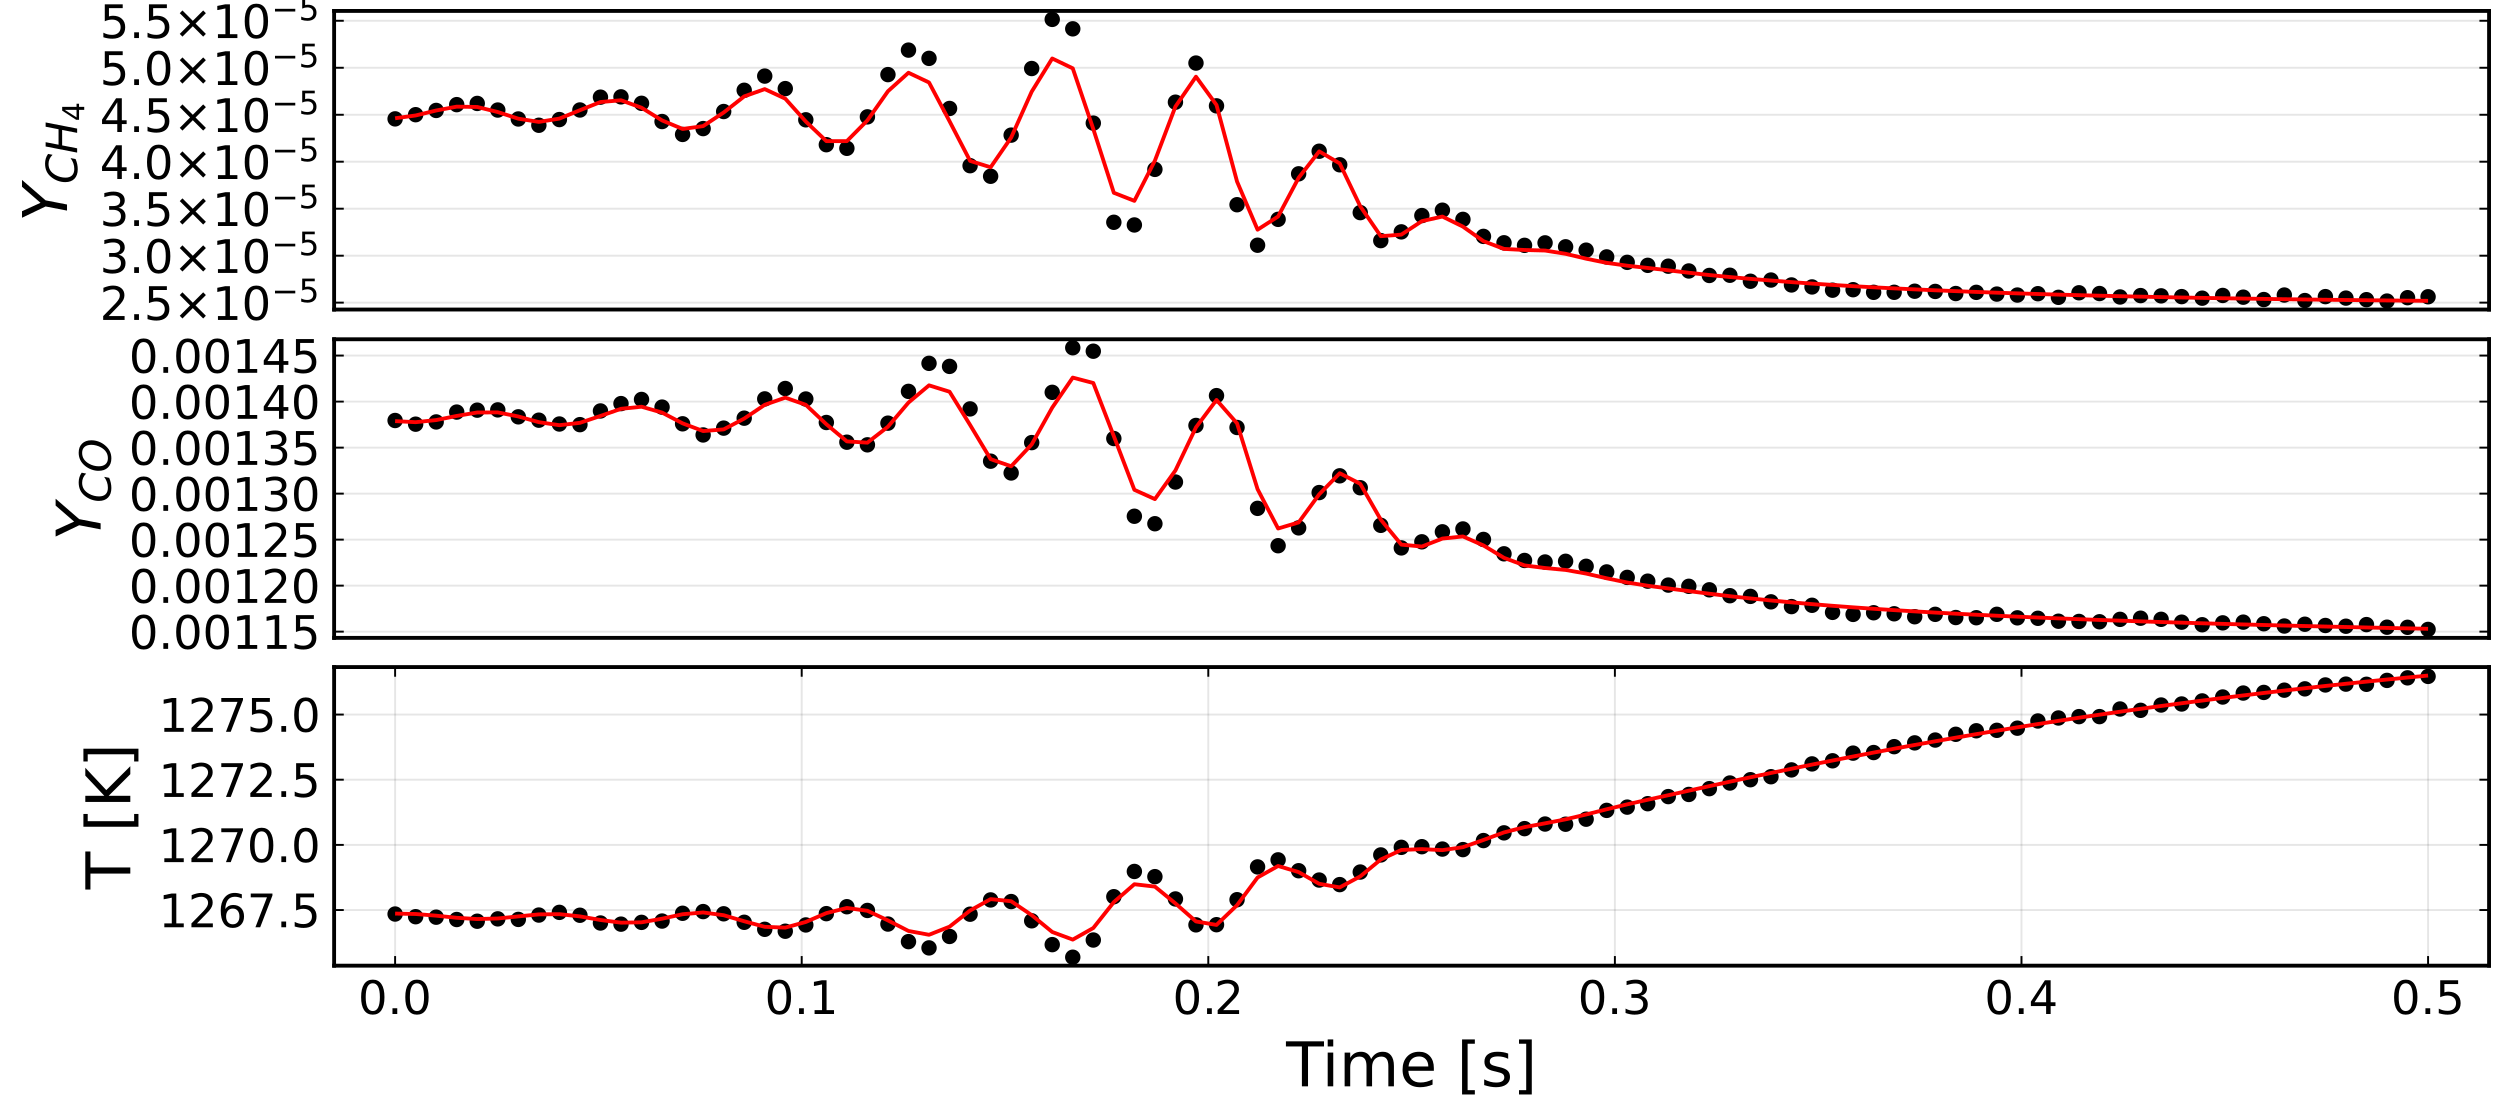 <?xml version="1.0" encoding="utf-8" standalone="no"?>
<!DOCTYPE svg PUBLIC "-//W3C//DTD SVG 1.1//EN"
  "http://www.w3.org/Graphics/SVG/1.1/DTD/svg11.dtd">
<!-- Created with matplotlib (https://matplotlib.org/) -->
<svg height="288pt" version="1.1" viewBox="0 0 648 288" width="648pt" xmlns="http://www.w3.org/2000/svg" xmlns:xlink="http://www.w3.org/1999/xlink">
 <defs>
  <style type="text/css">*{stroke-linecap:butt;stroke-linejoin:round;}</style>
 </defs>
 <g id="figure_1">
  <g id="patch_1">
   <path d="M 0 288 
L 648 288 
L 648 0 
L 0 0 
z
" style="fill:#ffffff;"/>
  </g>
  <g id="axes_1">
   <g id="patch_2">
    <path d="M 86.604 80.23 
L 645.165 80.23 
L 645.165 2.835 
L 86.604 2.835 
z
" style="fill:#ffffff;"/>
   </g>
   <g id="matplotlib.axis_1">
    <g id="xtick_1"/>
    <g id="xtick_2"/>
    <g id="xtick_3"/>
    <g id="xtick_4"/>
    <g id="xtick_5"/>
    <g id="xtick_6"/>
   </g>
   <g id="matplotlib.axis_2">
    <g id="ytick_1">
     <g id="line2d_1">
      <path clip-path="url(#p1a7ff53693)" d="M 86.604 78.447 
L 645.165 78.447 
" style="fill:none;stroke:#000000;stroke-linecap:square;stroke-opacity:0.1;stroke-width:0.5;"/>
     </g>
     <g id="line2d_2">
      <defs>
       <path d="M 0 0 
L 2.5 0 
" id="m4be232a42a" style="stroke:#000000;stroke-width:0.5;"/>
      </defs>
      <g>
       <use style="stroke:#000000;stroke-width:0.5;" x="86.604" xlink:href="#m4be232a42a" y="78.447"/>
      </g>
     </g>
     <g id="line2d_3">
      <defs>
       <path d="M 0 0 
L -2.5 0 
" id="m6c2c355edd" style="stroke:#000000;stroke-width:0.5;"/>
      </defs>
      <g>
       <use style="stroke:#000000;stroke-width:0.5;" x="645.165" xlink:href="#m6c2c355edd" y="78.447"/>
      </g>
     </g>
     <g id="text_1">
      <!-- $\mathregular{2.5×10^{-5}}$ -->
      <g transform="translate(25.864 83.007)scale(0.12 -0.12)">
       <defs>
        <path d="M 19.188 8.297 
L 53.609 8.297 
L 53.609 0 
L 7.328 0 
L 7.328 8.297 
Q 12.938 14.109 22.625 23.891 
Q 32.328 33.688 34.812 36.531 
Q 39.547 41.844 41.422 45.531 
Q 43.312 49.219 43.312 52.781 
Q 43.312 58.594 39.234 62.25 
Q 35.156 65.922 28.609 65.922 
Q 23.969 65.922 18.812 64.312 
Q 13.672 62.703 7.812 59.422 
L 7.812 69.391 
Q 13.766 71.781 18.938 73 
Q 24.125 74.219 28.422 74.219 
Q 39.75 74.219 46.484 68.547 
Q 53.219 62.891 53.219 53.422 
Q 53.219 48.922 51.531 44.891 
Q 49.859 40.875 45.406 35.406 
Q 44.188 33.984 37.641 27.219 
Q 31.109 20.453 19.188 8.297 
z
" id="DejaVuSans-50"/>
        <path d="M 10.688 12.406 
L 21 12.406 
L 21 0 
L 10.688 0 
z
" id="DejaVuSans-46"/>
        <path d="M 10.797 72.906 
L 49.516 72.906 
L 49.516 64.594 
L 19.828 64.594 
L 19.828 46.734 
Q 21.969 47.469 24.109 47.828 
Q 26.266 48.188 28.422 48.188 
Q 40.625 48.188 47.75 41.5 
Q 54.891 34.812 54.891 23.391 
Q 54.891 11.625 47.562 5.094 
Q 40.234 -1.422 26.906 -1.422 
Q 22.312 -1.422 17.547 -0.641 
Q 12.797 0.141 7.719 1.703 
L 7.719 11.625 
Q 12.109 9.234 16.797 8.062 
Q 21.484 6.891 26.703 6.891 
Q 35.156 6.891 40.078 11.328 
Q 45.016 15.766 45.016 23.391 
Q 45.016 31 40.078 35.438 
Q 35.156 39.891 26.703 39.891 
Q 22.75 39.891 18.812 39.016 
Q 14.891 38.141 10.797 36.281 
z
" id="DejaVuSans-53"/>
        <path d="M 70.125 53.719 
L 47.797 31.297 
L 70.125 8.984 
L 64.312 3.078 
L 41.891 25.484 
L 19.484 3.078 
L 13.719 8.984 
L 35.984 31.297 
L 13.719 53.719 
L 19.484 59.625 
L 41.891 37.203 
L 64.312 59.625 
z
" id="DejaVuSans-215"/>
        <path d="M 12.406 8.297 
L 28.516 8.297 
L 28.516 63.922 
L 10.984 60.406 
L 10.984 69.391 
L 28.422 72.906 
L 38.281 72.906 
L 38.281 8.297 
L 54.391 8.297 
L 54.391 0 
L 12.406 0 
z
" id="DejaVuSans-49"/>
        <path d="M 31.781 66.406 
Q 24.172 66.406 20.328 58.906 
Q 16.5 51.422 16.5 36.375 
Q 16.5 21.391 20.328 13.891 
Q 24.172 6.391 31.781 6.391 
Q 39.453 6.391 43.281 13.891 
Q 47.125 21.391 47.125 36.375 
Q 47.125 51.422 43.281 58.906 
Q 39.453 66.406 31.781 66.406 
z
M 31.781 74.219 
Q 44.047 74.219 50.516 64.516 
Q 56.984 54.828 56.984 36.375 
Q 56.984 17.969 50.516 8.266 
Q 44.047 -1.422 31.781 -1.422 
Q 19.531 -1.422 13.062 8.266 
Q 6.594 17.969 6.594 36.375 
Q 6.594 54.828 13.062 64.516 
Q 19.531 74.219 31.781 74.219 
z
" id="DejaVuSans-48"/>
        <path d="M 10.594 35.5 
L 73.188 35.5 
L 73.188 27.203 
L 10.594 27.203 
z
" id="DejaVuSans-8722"/>
       </defs>
       <use transform="translate(0 0.684)" xlink:href="#DejaVuSans-50"/>
       <use transform="translate(63.623 0.684)" xlink:href="#DejaVuSans-46"/>
       <use transform="translate(95.41 0.684)" xlink:href="#DejaVuSans-53"/>
       <use transform="translate(159.033 0.684)" xlink:href="#DejaVuSans-215"/>
       <use transform="translate(242.822 0.684)" xlink:href="#DejaVuSans-49"/>
       <use transform="translate(306.445 0.684)" xlink:href="#DejaVuSans-48"/>
       <use transform="translate(371.025 38.966)scale(0.7)" xlink:href="#DejaVuSans-8722"/>
       <use transform="translate(429.678 38.966)scale(0.7)" xlink:href="#DejaVuSans-53"/>
      </g>
     </g>
    </g>
    <g id="ytick_2">
     <g id="line2d_4">
      <path clip-path="url(#p1a7ff53693)" d="M 86.604 66.271 
L 645.165 66.271 
" style="fill:none;stroke:#000000;stroke-linecap:square;stroke-opacity:0.1;stroke-width:0.5;"/>
     </g>
     <g id="line2d_5">
      <g>
       <use style="stroke:#000000;stroke-width:0.5;" x="86.604" xlink:href="#m4be232a42a" y="66.271"/>
      </g>
     </g>
     <g id="line2d_6">
      <g>
       <use style="stroke:#000000;stroke-width:0.5;" x="645.165" xlink:href="#m6c2c355edd" y="66.271"/>
      </g>
     </g>
     <g id="text_2">
      <!-- $\mathregular{3.0×10^{-5}}$ -->
      <g transform="translate(25.864 70.83)scale(0.12 -0.12)">
       <defs>
        <path d="M 40.578 39.312 
Q 47.656 37.797 51.625 33 
Q 55.609 28.219 55.609 21.188 
Q 55.609 10.406 48.188 4.484 
Q 40.766 -1.422 27.094 -1.422 
Q 22.516 -1.422 17.656 -0.516 
Q 12.797 0.391 7.625 2.203 
L 7.625 11.719 
Q 11.719 9.328 16.594 8.109 
Q 21.484 6.891 26.812 6.891 
Q 36.078 6.891 40.938 10.547 
Q 45.797 14.203 45.797 21.188 
Q 45.797 27.641 41.281 31.266 
Q 36.766 34.906 28.719 34.906 
L 20.219 34.906 
L 20.219 43.016 
L 29.109 43.016 
Q 36.375 43.016 40.234 45.922 
Q 44.094 48.828 44.094 54.297 
Q 44.094 59.906 40.109 62.906 
Q 36.141 65.922 28.719 65.922 
Q 24.656 65.922 20.016 65.031 
Q 15.375 64.156 9.812 62.312 
L 9.812 71.094 
Q 15.438 72.656 20.344 73.438 
Q 25.25 74.219 29.594 74.219 
Q 40.828 74.219 47.359 69.109 
Q 53.906 64.016 53.906 55.328 
Q 53.906 49.266 50.438 45.094 
Q 46.969 40.922 40.578 39.312 
z
" id="DejaVuSans-51"/>
       </defs>
       <use transform="translate(0 0.684)" xlink:href="#DejaVuSans-51"/>
       <use transform="translate(63.623 0.684)" xlink:href="#DejaVuSans-46"/>
       <use transform="translate(95.41 0.684)" xlink:href="#DejaVuSans-48"/>
       <use transform="translate(159.033 0.684)" xlink:href="#DejaVuSans-215"/>
       <use transform="translate(242.822 0.684)" xlink:href="#DejaVuSans-49"/>
       <use transform="translate(306.445 0.684)" xlink:href="#DejaVuSans-48"/>
       <use transform="translate(371.025 38.966)scale(0.7)" xlink:href="#DejaVuSans-8722"/>
       <use transform="translate(429.678 38.966)scale(0.7)" xlink:href="#DejaVuSans-53"/>
      </g>
     </g>
    </g>
    <g id="ytick_3">
     <g id="line2d_7">
      <path clip-path="url(#p1a7ff53693)" d="M 86.604 54.094 
L 645.165 54.094 
" style="fill:none;stroke:#000000;stroke-linecap:square;stroke-opacity:0.1;stroke-width:0.5;"/>
     </g>
     <g id="line2d_8">
      <g>
       <use style="stroke:#000000;stroke-width:0.5;" x="86.604" xlink:href="#m4be232a42a" y="54.094"/>
      </g>
     </g>
     <g id="line2d_9">
      <g>
       <use style="stroke:#000000;stroke-width:0.5;" x="645.165" xlink:href="#m6c2c355edd" y="54.094"/>
      </g>
     </g>
     <g id="text_3">
      <!-- $\mathregular{3.5×10^{-5}}$ -->
      <g transform="translate(25.864 58.653)scale(0.12 -0.12)">
       <use transform="translate(0 0.684)" xlink:href="#DejaVuSans-51"/>
       <use transform="translate(63.623 0.684)" xlink:href="#DejaVuSans-46"/>
       <use transform="translate(95.41 0.684)" xlink:href="#DejaVuSans-53"/>
       <use transform="translate(159.033 0.684)" xlink:href="#DejaVuSans-215"/>
       <use transform="translate(242.822 0.684)" xlink:href="#DejaVuSans-49"/>
       <use transform="translate(306.445 0.684)" xlink:href="#DejaVuSans-48"/>
       <use transform="translate(371.025 38.966)scale(0.7)" xlink:href="#DejaVuSans-8722"/>
       <use transform="translate(429.678 38.966)scale(0.7)" xlink:href="#DejaVuSans-53"/>
      </g>
     </g>
    </g>
    <g id="ytick_4">
     <g id="line2d_10">
      <path clip-path="url(#p1a7ff53693)" d="M 86.604 41.917 
L 645.165 41.917 
" style="fill:none;stroke:#000000;stroke-linecap:square;stroke-opacity:0.1;stroke-width:0.5;"/>
     </g>
     <g id="line2d_11">
      <g>
       <use style="stroke:#000000;stroke-width:0.5;" x="86.604" xlink:href="#m4be232a42a" y="41.917"/>
      </g>
     </g>
     <g id="line2d_12">
      <g>
       <use style="stroke:#000000;stroke-width:0.5;" x="645.165" xlink:href="#m6c2c355edd" y="41.917"/>
      </g>
     </g>
     <g id="text_4">
      <!-- $\mathregular{4.0×10^{-5}}$ -->
      <g transform="translate(25.864 46.476)scale(0.12 -0.12)">
       <defs>
        <path d="M 37.797 64.312 
L 12.891 25.391 
L 37.797 25.391 
z
M 35.203 72.906 
L 47.609 72.906 
L 47.609 25.391 
L 58.016 25.391 
L 58.016 17.188 
L 47.609 17.188 
L 47.609 0 
L 37.797 0 
L 37.797 17.188 
L 4.891 17.188 
L 4.891 26.703 
z
" id="DejaVuSans-52"/>
       </defs>
       <use transform="translate(0 0.684)" xlink:href="#DejaVuSans-52"/>
       <use transform="translate(63.623 0.684)" xlink:href="#DejaVuSans-46"/>
       <use transform="translate(95.41 0.684)" xlink:href="#DejaVuSans-48"/>
       <use transform="translate(159.033 0.684)" xlink:href="#DejaVuSans-215"/>
       <use transform="translate(242.822 0.684)" xlink:href="#DejaVuSans-49"/>
       <use transform="translate(306.445 0.684)" xlink:href="#DejaVuSans-48"/>
       <use transform="translate(371.025 38.966)scale(0.7)" xlink:href="#DejaVuSans-8722"/>
       <use transform="translate(429.678 38.966)scale(0.7)" xlink:href="#DejaVuSans-53"/>
      </g>
     </g>
    </g>
    <g id="ytick_5">
     <g id="line2d_13">
      <path clip-path="url(#p1a7ff53693)" d="M 86.604 29.74 
L 645.165 29.74 
" style="fill:none;stroke:#000000;stroke-linecap:square;stroke-opacity:0.1;stroke-width:0.5;"/>
     </g>
     <g id="line2d_14">
      <g>
       <use style="stroke:#000000;stroke-width:0.5;" x="86.604" xlink:href="#m4be232a42a" y="29.74"/>
      </g>
     </g>
     <g id="line2d_15">
      <g>
       <use style="stroke:#000000;stroke-width:0.5;" x="645.165" xlink:href="#m6c2c355edd" y="29.74"/>
      </g>
     </g>
     <g id="text_5">
      <!-- $\mathregular{4.5×10^{-5}}$ -->
      <g transform="translate(25.864 34.299)scale(0.12 -0.12)">
       <use transform="translate(0 0.684)" xlink:href="#DejaVuSans-52"/>
       <use transform="translate(63.623 0.684)" xlink:href="#DejaVuSans-46"/>
       <use transform="translate(95.41 0.684)" xlink:href="#DejaVuSans-53"/>
       <use transform="translate(159.033 0.684)" xlink:href="#DejaVuSans-215"/>
       <use transform="translate(242.822 0.684)" xlink:href="#DejaVuSans-49"/>
       <use transform="translate(306.445 0.684)" xlink:href="#DejaVuSans-48"/>
       <use transform="translate(371.025 38.966)scale(0.7)" xlink:href="#DejaVuSans-8722"/>
       <use transform="translate(429.678 38.966)scale(0.7)" xlink:href="#DejaVuSans-53"/>
      </g>
     </g>
    </g>
    <g id="ytick_6">
     <g id="line2d_16">
      <path clip-path="url(#p1a7ff53693)" d="M 86.604 17.563 
L 645.165 17.563 
" style="fill:none;stroke:#000000;stroke-linecap:square;stroke-opacity:0.1;stroke-width:0.5;"/>
     </g>
     <g id="line2d_17">
      <g>
       <use style="stroke:#000000;stroke-width:0.5;" x="86.604" xlink:href="#m4be232a42a" y="17.563"/>
      </g>
     </g>
     <g id="line2d_18">
      <g>
       <use style="stroke:#000000;stroke-width:0.5;" x="645.165" xlink:href="#m6c2c355edd" y="17.563"/>
      </g>
     </g>
     <g id="text_6">
      <!-- $\mathregular{5.0×10^{-5}}$ -->
      <g transform="translate(25.864 22.122)scale(0.12 -0.12)">
       <use transform="translate(0 0.684)" xlink:href="#DejaVuSans-53"/>
       <use transform="translate(63.623 0.684)" xlink:href="#DejaVuSans-46"/>
       <use transform="translate(95.41 0.684)" xlink:href="#DejaVuSans-48"/>
       <use transform="translate(159.033 0.684)" xlink:href="#DejaVuSans-215"/>
       <use transform="translate(242.822 0.684)" xlink:href="#DejaVuSans-49"/>
       <use transform="translate(306.445 0.684)" xlink:href="#DejaVuSans-48"/>
       <use transform="translate(371.025 38.966)scale(0.7)" xlink:href="#DejaVuSans-8722"/>
       <use transform="translate(429.678 38.966)scale(0.7)" xlink:href="#DejaVuSans-53"/>
      </g>
     </g>
    </g>
    <g id="ytick_7">
     <g id="line2d_19">
      <path clip-path="url(#p1a7ff53693)" d="M 86.604 5.387 
L 645.165 5.387 
" style="fill:none;stroke:#000000;stroke-linecap:square;stroke-opacity:0.1;stroke-width:0.5;"/>
     </g>
     <g id="line2d_20">
      <g>
       <use style="stroke:#000000;stroke-width:0.5;" x="86.604" xlink:href="#m4be232a42a" y="5.387"/>
      </g>
     </g>
     <g id="line2d_21">
      <g>
       <use style="stroke:#000000;stroke-width:0.5;" x="645.165" xlink:href="#m6c2c355edd" y="5.387"/>
      </g>
     </g>
     <g id="text_7">
      <!-- $\mathregular{5.5×10^{-5}}$ -->
      <g transform="translate(25.864 9.946)scale(0.12 -0.12)">
       <use transform="translate(0 0.684)" xlink:href="#DejaVuSans-53"/>
       <use transform="translate(63.623 0.684)" xlink:href="#DejaVuSans-46"/>
       <use transform="translate(95.41 0.684)" xlink:href="#DejaVuSans-53"/>
       <use transform="translate(159.033 0.684)" xlink:href="#DejaVuSans-215"/>
       <use transform="translate(242.822 0.684)" xlink:href="#DejaVuSans-49"/>
       <use transform="translate(306.445 0.684)" xlink:href="#DejaVuSans-48"/>
       <use transform="translate(371.025 38.966)scale(0.7)" xlink:href="#DejaVuSans-8722"/>
       <use transform="translate(429.678 38.966)scale(0.7)" xlink:href="#DejaVuSans-53"/>
      </g>
     </g>
    </g>
    <g id="text_8">
     <!-- $Y_{CH_4}$ -->
     <g transform="translate(17.384 57.452)rotate(-90)scale(0.16 -0.16)">
      <defs>
       <path d="M 6.297 72.906 
L 16.891 72.906 
L 30.516 42.922 
L 56.5 72.906 
L 67.578 72.906 
L 34.516 34.719 
L 27.781 0 
L 17.922 0 
L 24.609 34.719 
z
" id="DejaVuSans-Oblique-89"/>
       <path d="M 69.484 67.281 
L 67.484 56.891 
Q 62.797 61.625 57.547 63.922 
Q 52.297 66.219 46.188 66.219 
Q 37.844 66.219 31.516 62.203 
Q 25.203 58.203 20.609 50 
Q 17.672 44.734 16.125 38.844 
Q 14.594 32.953 14.594 27 
Q 14.594 17.047 19.75 11.812 
Q 24.906 6.594 34.719 6.594 
Q 41.5 6.594 47.75 8.766 
Q 54 10.938 59.906 15.281 
L 57.625 3.609 
Q 51.812 1.125 45.875 -0.141 
Q 39.938 -1.422 33.984 -1.422 
Q 19.969 -1.422 12.078 6.188 
Q 4.203 13.812 4.203 27.391 
Q 4.203 36.078 7.203 44.469 
Q 10.203 52.875 15.828 59.812 
Q 21.781 67.188 29.422 70.703 
Q 37.062 74.219 47.219 74.219 
Q 53.469 74.219 59.062 72.484 
Q 64.656 70.75 69.484 67.281 
z
" id="DejaVuSans-Oblique-67"/>
       <path d="M 16.891 72.906 
L 26.812 72.906 
L 21 43.016 
L 56.781 43.016 
L 62.594 72.906 
L 72.516 72.906 
L 58.297 0 
L 48.391 0 
L 55.172 34.719 
L 19.391 34.719 
L 12.594 0 
L 2.688 0 
z
" id="DejaVuSans-Oblique-72"/>
      </defs>
      <use transform="translate(0 0.094)" xlink:href="#DejaVuSans-Oblique-89"/>
      <use transform="translate(61.084 -16.312)scale(0.7)" xlink:href="#DejaVuSans-Oblique-67"/>
      <use transform="translate(109.961 -16.312)scale(0.7)" xlink:href="#DejaVuSans-Oblique-72"/>
      <use transform="translate(162.598 -27.797)scale(0.49)" xlink:href="#DejaVuSans-52"/>
     </g>
    </g>
   </g>
   <g id="PathCollection_1">
    <defs>
     <path d="M 0 2 
C 0.53 2 1.039 1.789 1.414 1.414 
C 1.789 1.039 2 0.53 2 0 
C 2 -0.53 1.789 -1.039 1.414 -1.414 
C 1.039 -1.789 0.53 -2 0 -2 
C -0.53 -2 -1.039 -1.789 -1.414 -1.414 
C -1.789 -1.039 -2 -0.53 -2 0 
C -2 0.53 -1.789 1.039 -1.414 1.414 
C -1.039 1.789 -0.53 2 0 2 
z
" id="m8c4381eb9b"/>
    </defs>
    <g clip-path="url(#p1a7ff53693)">
     <use x="102.412" xlink:href="#m8c4381eb9b" y="30.813"/>
     <use x="107.735" xlink:href="#m8c4381eb9b" y="29.728"/>
     <use x="113.057" xlink:href="#m8c4381eb9b" y="28.626"/>
     <use x="118.38" xlink:href="#m8c4381eb9b" y="27.123"/>
     <use x="123.703" xlink:href="#m8c4381eb9b" y="26.81"/>
     <use x="129.025" xlink:href="#m8c4381eb9b" y="28.525"/>
     <use x="134.348" xlink:href="#m8c4381eb9b" y="30.837"/>
     <use x="139.671" xlink:href="#m8c4381eb9b" y="32.467"/>
     <use x="144.993" xlink:href="#m8c4381eb9b" y="30.991"/>
     <use x="150.316" xlink:href="#m8c4381eb9b" y="28.507"/>
     <use x="155.639" xlink:href="#m8c4381eb9b" y="25.184"/>
     <use x="160.961" xlink:href="#m8c4381eb9b" y="25.107"/>
     <use x="166.284" xlink:href="#m8c4381eb9b" y="26.778"/>
     <use x="171.607" xlink:href="#m8c4381eb9b" y="31.502"/>
     <use x="176.929" xlink:href="#m8c4381eb9b" y="34.846"/>
     <use x="182.252" xlink:href="#m8c4381eb9b" y="33.331"/>
     <use x="187.575" xlink:href="#m8c4381eb9b" y="28.906"/>
     <use x="192.898" xlink:href="#m8c4381eb9b" y="23.4"/>
     <use x="198.22" xlink:href="#m8c4381eb9b" y="19.722"/>
     <use x="203.543" xlink:href="#m8c4381eb9b" y="22.967"/>
     <use x="208.866" xlink:href="#m8c4381eb9b" y="31.056"/>
     <use x="214.188" xlink:href="#m8c4381eb9b" y="37.507"/>
     <use x="219.511" xlink:href="#m8c4381eb9b" y="38.442"/>
     <use x="224.834" xlink:href="#m8c4381eb9b" y="30.29"/>
     <use x="230.156" xlink:href="#m8c4381eb9b" y="19.339"/>
     <use x="235.479" xlink:href="#m8c4381eb9b" y="12.989"/>
     <use x="240.802" xlink:href="#m8c4381eb9b" y="15.128"/>
     <use x="246.124" xlink:href="#m8c4381eb9b" y="28.115"/>
     <use x="251.447" xlink:href="#m8c4381eb9b" y="42.946"/>
     <use x="256.77" xlink:href="#m8c4381eb9b" y="45.688"/>
     <use x="262.092" xlink:href="#m8c4381eb9b" y="35.024"/>
     <use x="267.415" xlink:href="#m8c4381eb9b" y="17.76"/>
     <use x="272.738" xlink:href="#m8c4381eb9b" y="5.025"/>
     <use x="278.06" xlink:href="#m8c4381eb9b" y="7.474"/>
     <use x="283.383" xlink:href="#m8c4381eb9b" y="31.912"/>
     <use x="288.706" xlink:href="#m8c4381eb9b" y="57.616"/>
     <use x="294.028" xlink:href="#m8c4381eb9b" y="58.309"/>
     <use x="299.351" xlink:href="#m8c4381eb9b" y="43.902"/>
     <use x="304.674" xlink:href="#m8c4381eb9b" y="26.485"/>
     <use x="309.996" xlink:href="#m8c4381eb9b" y="16.346"/>
     <use x="315.319" xlink:href="#m8c4381eb9b" y="27.439"/>
     <use x="320.642" xlink:href="#m8c4381eb9b" y="53.064"/>
     <use x="325.964" xlink:href="#m8c4381eb9b" y="63.563"/>
     <use x="331.287" xlink:href="#m8c4381eb9b" y="56.855"/>
     <use x="336.61" xlink:href="#m8c4381eb9b" y="45.056"/>
     <use x="341.932" xlink:href="#m8c4381eb9b" y="39.199"/>
     <use x="347.255" xlink:href="#m8c4381eb9b" y="42.712"/>
     <use x="352.578" xlink:href="#m8c4381eb9b" y="55.108"/>
     <use x="357.9" xlink:href="#m8c4381eb9b" y="62.366"/>
     <use x="363.223" xlink:href="#m8c4381eb9b" y="60.099"/>
     <use x="368.546" xlink:href="#m8c4381eb9b" y="55.872"/>
     <use x="373.869" xlink:href="#m8c4381eb9b" y="54.483"/>
     <use x="379.191" xlink:href="#m8c4381eb9b" y="56.862"/>
     <use x="384.514" xlink:href="#m8c4381eb9b" y="61.271"/>
     <use x="389.837" xlink:href="#m8c4381eb9b" y="62.93"/>
     <use x="395.159" xlink:href="#m8c4381eb9b" y="63.591"/>
     <use x="400.482" xlink:href="#m8c4381eb9b" y="62.953"/>
     <use x="405.805" xlink:href="#m8c4381eb9b" y="63.971"/>
     <use x="411.127" xlink:href="#m8c4381eb9b" y="64.841"/>
     <use x="416.45" xlink:href="#m8c4381eb9b" y="66.592"/>
     <use x="421.773" xlink:href="#m8c4381eb9b" y="68.001"/>
     <use x="427.095" xlink:href="#m8c4381eb9b" y="68.774"/>
     <use x="432.418" xlink:href="#m8c4381eb9b" y="68.996"/>
     <use x="437.741" xlink:href="#m8c4381eb9b" y="70.234"/>
     <use x="443.063" xlink:href="#m8c4381eb9b" y="71.4"/>
     <use x="448.386" xlink:href="#m8c4381eb9b" y="71.344"/>
     <use x="453.709" xlink:href="#m8c4381eb9b" y="72.9"/>
     <use x="459.031" xlink:href="#m8c4381eb9b" y="72.586"/>
     <use x="464.354" xlink:href="#m8c4381eb9b" y="73.859"/>
     <use x="469.677" xlink:href="#m8c4381eb9b" y="74.375"/>
     <use x="474.999" xlink:href="#m8c4381eb9b" y="75.218"/>
     <use x="480.322" xlink:href="#m8c4381eb9b" y="75.09"/>
     <use x="485.645" xlink:href="#m8c4381eb9b" y="75.772"/>
     <use x="490.967" xlink:href="#m8c4381eb9b" y="75.763"/>
     <use x="496.29" xlink:href="#m8c4381eb9b" y="75.483"/>
     <use x="501.613" xlink:href="#m8c4381eb9b" y="75.539"/>
     <use x="506.935" xlink:href="#m8c4381eb9b" y="76.084"/>
     <use x="512.258" xlink:href="#m8c4381eb9b" y="75.776"/>
     <use x="517.581" xlink:href="#m8c4381eb9b" y="76.226"/>
     <use x="522.903" xlink:href="#m8c4381eb9b" y="76.477"/>
     <use x="528.226" xlink:href="#m8c4381eb9b" y="76.127"/>
     <use x="533.549" xlink:href="#m8c4381eb9b" y="77.069"/>
     <use x="538.872" xlink:href="#m8c4381eb9b" y="75.892"/>
     <use x="544.194" xlink:href="#m8c4381eb9b" y="76.085"/>
     <use x="549.517" xlink:href="#m8c4381eb9b" y="76.975"/>
     <use x="554.84" xlink:href="#m8c4381eb9b" y="76.617"/>
     <use x="560.162" xlink:href="#m8c4381eb9b" y="76.685"/>
     <use x="565.485" xlink:href="#m8c4381eb9b" y="76.881"/>
     <use x="570.808" xlink:href="#m8c4381eb9b" y="77.288"/>
     <use x="576.13" xlink:href="#m8c4381eb9b" y="76.582"/>
     <use x="581.453" xlink:href="#m8c4381eb9b" y="77.03"/>
     <use x="586.776" xlink:href="#m8c4381eb9b" y="77.646"/>
     <use x="592.098" xlink:href="#m8c4381eb9b" y="76.473"/>
     <use x="597.421" xlink:href="#m8c4381eb9b" y="77.903"/>
     <use x="602.744" xlink:href="#m8c4381eb9b" y="76.883"/>
     <use x="608.066" xlink:href="#m8c4381eb9b" y="77.269"/>
     <use x="613.389" xlink:href="#m8c4381eb9b" y="77.678"/>
     <use x="618.712" xlink:href="#m8c4381eb9b" y="78.039"/>
     <use x="624.034" xlink:href="#m8c4381eb9b" y="77.159"/>
     <use x="629.357" xlink:href="#m8c4381eb9b" y="76.92"/>
    </g>
   </g>
   <g id="line2d_22">
    <path clip-path="url(#p1a7ff53693)" d="M 102.412 30.656 
L 107.735 29.928 
L 113.057 28.643 
L 118.38 27.642 
L 123.703 27.729 
L 129.025 29.04 
L 134.348 30.765 
L 139.671 31.597 
L 144.993 30.741 
L 150.316 28.567 
L 155.639 26.447 
L 160.961 25.99 
L 166.284 27.923 
L 171.607 31.209 
L 176.929 33.429 
L 182.252 32.685 
L 187.575 29.162 
L 192.898 24.981 
L 198.22 23.096 
L 203.543 25.574 
L 208.866 31.504 
L 214.188 36.575 
L 219.511 36.576 
L 224.834 31.2 
L 230.156 23.647 
L 235.479 18.856 
L 240.802 21.378 
L 246.124 31.433 
L 251.447 41.699 
L 256.77 43.355 
L 262.092 35.648 
L 267.415 23.756 
L 272.738 15.161 
L 278.06 17.719 
L 283.383 33.444 
L 288.706 49.974 
L 294.028 52.061 
L 299.351 41.635 
L 304.674 27.616 
L 309.996 19.88 
L 315.319 27.212 
L 320.642 47.057 
L 325.964 59.536 
L 331.287 56.114 
L 336.61 46.074 
L 341.932 39.242 
L 347.255 42.364 
L 352.578 53.466 
L 357.9 61.22 
L 363.223 60.813 
L 368.546 57.323 
L 373.869 56.128 
L 379.191 58.739 
L 384.514 62.514 
L 389.837 64.516 
L 395.159 64.798 
L 400.482 64.937 
L 405.805 65.787 
L 411.127 67.051 
L 416.45 68.132 
L 421.773 68.868 
L 427.095 69.455 
L 432.418 70.063 
L 437.741 70.697 
L 443.063 71.29 
L 448.386 71.814 
L 453.709 72.281 
L 459.031 72.715 
L 464.354 73.123 
L 469.677 73.502 
L 474.999 73.852 
L 480.322 74.174 
L 485.645 74.471 
L 490.967 74.748 
L 496.29 75.004 
L 501.613 75.243 
L 506.935 75.464 
L 512.258 75.67 
L 517.581 75.862 
L 522.903 76.041 
L 528.226 76.208 
L 533.549 76.364 
L 538.872 76.51 
L 544.194 76.646 
L 549.517 76.774 
L 554.84 76.894 
L 560.162 77.006 
L 565.485 77.112 
L 570.808 77.211 
L 576.13 77.304 
L 581.453 77.391 
L 586.776 77.474 
L 592.098 77.551 
L 597.421 77.624 
L 602.744 77.693 
L 608.066 77.757 
L 613.389 77.818 
L 618.712 77.875 
L 624.034 77.929 
L 629.357 77.979 
" style="fill:none;stroke:#ff0000;"/>
   </g>
   <g id="patch_3">
    <path d="M 86.604 80.23 
L 86.604 2.835 
" style="fill:none;stroke:#000000;stroke-linecap:square;stroke-linejoin:miter;"/>
   </g>
   <g id="patch_4">
    <path d="M 645.165 80.23 
L 645.165 2.835 
" style="fill:none;stroke:#000000;stroke-linecap:square;stroke-linejoin:miter;"/>
   </g>
   <g id="patch_5">
    <path d="M 86.604 80.23 
L 645.165 80.23 
" style="fill:none;stroke:#000000;stroke-linecap:square;stroke-linejoin:miter;"/>
   </g>
   <g id="patch_6">
    <path d="M 86.604 2.835 
L 645.165 2.835 
" style="fill:none;stroke:#000000;stroke-linecap:square;stroke-linejoin:miter;"/>
   </g>
  </g>
  <g id="axes_2">
   <g id="patch_7">
    <path d="M 86.604 165.338 
L 645.165 165.338 
L 645.165 87.944 
L 86.604 87.944 
z
" style="fill:#ffffff;"/>
   </g>
   <g id="matplotlib.axis_3">
    <g id="xtick_7"/>
    <g id="xtick_8"/>
    <g id="xtick_9"/>
    <g id="xtick_10"/>
    <g id="xtick_11"/>
    <g id="xtick_12"/>
   </g>
   <g id="matplotlib.axis_4">
    <g id="ytick_8">
     <g id="line2d_23">
      <path clip-path="url(#pc8a6815a26)" d="M 86.604 163.721 
L 645.165 163.721 
" style="fill:none;stroke:#000000;stroke-linecap:square;stroke-opacity:0.1;stroke-width:0.5;"/>
     </g>
     <g id="line2d_24">
      <g>
       <use style="stroke:#000000;stroke-width:0.5;" x="86.604" xlink:href="#m4be232a42a" y="163.721"/>
      </g>
     </g>
     <g id="line2d_25">
      <g>
       <use style="stroke:#000000;stroke-width:0.5;" x="645.165" xlink:href="#m6c2c355edd" y="163.721"/>
      </g>
     </g>
     <g id="text_9">
      <!-- $\mathregular{0.00115}$ -->
      <g transform="translate(33.424 168.28)scale(0.12 -0.12)">
       <use transform="translate(0 0.781)" xlink:href="#DejaVuSans-48"/>
       <use transform="translate(63.623 0.781)" xlink:href="#DejaVuSans-46"/>
       <use transform="translate(95.41 0.781)" xlink:href="#DejaVuSans-48"/>
       <use transform="translate(159.033 0.781)" xlink:href="#DejaVuSans-48"/>
       <use transform="translate(222.656 0.781)" xlink:href="#DejaVuSans-49"/>
       <use transform="translate(286.279 0.781)" xlink:href="#DejaVuSans-49"/>
       <use transform="translate(349.902 0.781)" xlink:href="#DejaVuSans-53"/>
      </g>
     </g>
    </g>
    <g id="ytick_9">
     <g id="line2d_26">
      <path clip-path="url(#pc8a6815a26)" d="M 86.604 151.796 
L 645.165 151.796 
" style="fill:none;stroke:#000000;stroke-linecap:square;stroke-opacity:0.1;stroke-width:0.5;"/>
     </g>
     <g id="line2d_27">
      <g>
       <use style="stroke:#000000;stroke-width:0.5;" x="86.604" xlink:href="#m4be232a42a" y="151.796"/>
      </g>
     </g>
     <g id="line2d_28">
      <g>
       <use style="stroke:#000000;stroke-width:0.5;" x="645.165" xlink:href="#m6c2c355edd" y="151.796"/>
      </g>
     </g>
     <g id="text_10">
      <!-- $\mathregular{0.00120}$ -->
      <g transform="translate(33.424 156.355)scale(0.12 -0.12)">
       <use transform="translate(0 0.781)" xlink:href="#DejaVuSans-48"/>
       <use transform="translate(63.623 0.781)" xlink:href="#DejaVuSans-46"/>
       <use transform="translate(95.41 0.781)" xlink:href="#DejaVuSans-48"/>
       <use transform="translate(159.033 0.781)" xlink:href="#DejaVuSans-48"/>
       <use transform="translate(222.656 0.781)" xlink:href="#DejaVuSans-49"/>
       <use transform="translate(286.279 0.781)" xlink:href="#DejaVuSans-50"/>
       <use transform="translate(349.902 0.781)" xlink:href="#DejaVuSans-48"/>
      </g>
     </g>
    </g>
    <g id="ytick_10">
     <g id="line2d_29">
      <path clip-path="url(#pc8a6815a26)" d="M 86.604 139.871 
L 645.165 139.871 
" style="fill:none;stroke:#000000;stroke-linecap:square;stroke-opacity:0.1;stroke-width:0.5;"/>
     </g>
     <g id="line2d_30">
      <g>
       <use style="stroke:#000000;stroke-width:0.5;" x="86.604" xlink:href="#m4be232a42a" y="139.871"/>
      </g>
     </g>
     <g id="line2d_31">
      <g>
       <use style="stroke:#000000;stroke-width:0.5;" x="645.165" xlink:href="#m6c2c355edd" y="139.871"/>
      </g>
     </g>
     <g id="text_11">
      <!-- $\mathregular{0.00125}$ -->
      <g transform="translate(33.424 144.43)scale(0.12 -0.12)">
       <use transform="translate(0 0.781)" xlink:href="#DejaVuSans-48"/>
       <use transform="translate(63.623 0.781)" xlink:href="#DejaVuSans-46"/>
       <use transform="translate(95.41 0.781)" xlink:href="#DejaVuSans-48"/>
       <use transform="translate(159.033 0.781)" xlink:href="#DejaVuSans-48"/>
       <use transform="translate(222.656 0.781)" xlink:href="#DejaVuSans-49"/>
       <use transform="translate(286.279 0.781)" xlink:href="#DejaVuSans-50"/>
       <use transform="translate(349.902 0.781)" xlink:href="#DejaVuSans-53"/>
      </g>
     </g>
    </g>
    <g id="ytick_11">
     <g id="line2d_32">
      <path clip-path="url(#pc8a6815a26)" d="M 86.604 127.946 
L 645.165 127.946 
" style="fill:none;stroke:#000000;stroke-linecap:square;stroke-opacity:0.1;stroke-width:0.5;"/>
     </g>
     <g id="line2d_33">
      <g>
       <use style="stroke:#000000;stroke-width:0.5;" x="86.604" xlink:href="#m4be232a42a" y="127.946"/>
      </g>
     </g>
     <g id="line2d_34">
      <g>
       <use style="stroke:#000000;stroke-width:0.5;" x="645.165" xlink:href="#m6c2c355edd" y="127.946"/>
      </g>
     </g>
     <g id="text_12">
      <!-- $\mathregular{0.00130}$ -->
      <g transform="translate(33.424 132.505)scale(0.12 -0.12)">
       <use transform="translate(0 0.781)" xlink:href="#DejaVuSans-48"/>
       <use transform="translate(63.623 0.781)" xlink:href="#DejaVuSans-46"/>
       <use transform="translate(95.41 0.781)" xlink:href="#DejaVuSans-48"/>
       <use transform="translate(159.033 0.781)" xlink:href="#DejaVuSans-48"/>
       <use transform="translate(222.656 0.781)" xlink:href="#DejaVuSans-49"/>
       <use transform="translate(286.279 0.781)" xlink:href="#DejaVuSans-51"/>
       <use transform="translate(349.902 0.781)" xlink:href="#DejaVuSans-48"/>
      </g>
     </g>
    </g>
    <g id="ytick_12">
     <g id="line2d_35">
      <path clip-path="url(#pc8a6815a26)" d="M 86.604 116.021 
L 645.165 116.021 
" style="fill:none;stroke:#000000;stroke-linecap:square;stroke-opacity:0.1;stroke-width:0.5;"/>
     </g>
     <g id="line2d_36">
      <g>
       <use style="stroke:#000000;stroke-width:0.5;" x="86.604" xlink:href="#m4be232a42a" y="116.021"/>
      </g>
     </g>
     <g id="line2d_37">
      <g>
       <use style="stroke:#000000;stroke-width:0.5;" x="645.165" xlink:href="#m6c2c355edd" y="116.021"/>
      </g>
     </g>
     <g id="text_13">
      <!-- $\mathregular{0.00135}$ -->
      <g transform="translate(33.424 120.58)scale(0.12 -0.12)">
       <use transform="translate(0 0.781)" xlink:href="#DejaVuSans-48"/>
       <use transform="translate(63.623 0.781)" xlink:href="#DejaVuSans-46"/>
       <use transform="translate(95.41 0.781)" xlink:href="#DejaVuSans-48"/>
       <use transform="translate(159.033 0.781)" xlink:href="#DejaVuSans-48"/>
       <use transform="translate(222.656 0.781)" xlink:href="#DejaVuSans-49"/>
       <use transform="translate(286.279 0.781)" xlink:href="#DejaVuSans-51"/>
       <use transform="translate(349.902 0.781)" xlink:href="#DejaVuSans-53"/>
      </g>
     </g>
    </g>
    <g id="ytick_13">
     <g id="line2d_38">
      <path clip-path="url(#pc8a6815a26)" d="M 86.604 104.095 
L 645.165 104.095 
" style="fill:none;stroke:#000000;stroke-linecap:square;stroke-opacity:0.1;stroke-width:0.5;"/>
     </g>
     <g id="line2d_39">
      <g>
       <use style="stroke:#000000;stroke-width:0.5;" x="86.604" xlink:href="#m4be232a42a" y="104.095"/>
      </g>
     </g>
     <g id="line2d_40">
      <g>
       <use style="stroke:#000000;stroke-width:0.5;" x="645.165" xlink:href="#m6c2c355edd" y="104.095"/>
      </g>
     </g>
     <g id="text_14">
      <!-- $\mathregular{0.00140}$ -->
      <g transform="translate(33.424 108.654)scale(0.12 -0.12)">
       <use transform="translate(0 0.781)" xlink:href="#DejaVuSans-48"/>
       <use transform="translate(63.623 0.781)" xlink:href="#DejaVuSans-46"/>
       <use transform="translate(95.41 0.781)" xlink:href="#DejaVuSans-48"/>
       <use transform="translate(159.033 0.781)" xlink:href="#DejaVuSans-48"/>
       <use transform="translate(222.656 0.781)" xlink:href="#DejaVuSans-49"/>
       <use transform="translate(286.279 0.781)" xlink:href="#DejaVuSans-52"/>
       <use transform="translate(349.902 0.781)" xlink:href="#DejaVuSans-48"/>
      </g>
     </g>
    </g>
    <g id="ytick_14">
     <g id="line2d_41">
      <path clip-path="url(#pc8a6815a26)" d="M 86.604 92.17 
L 645.165 92.17 
" style="fill:none;stroke:#000000;stroke-linecap:square;stroke-opacity:0.1;stroke-width:0.5;"/>
     </g>
     <g id="line2d_42">
      <g>
       <use style="stroke:#000000;stroke-width:0.5;" x="86.604" xlink:href="#m4be232a42a" y="92.17"/>
      </g>
     </g>
     <g id="line2d_43">
      <g>
       <use style="stroke:#000000;stroke-width:0.5;" x="645.165" xlink:href="#m6c2c355edd" y="92.17"/>
      </g>
     </g>
     <g id="text_15">
      <!-- $\mathregular{0.00145}$ -->
      <g transform="translate(33.424 96.729)scale(0.12 -0.12)">
       <use transform="translate(0 0.781)" xlink:href="#DejaVuSans-48"/>
       <use transform="translate(63.623 0.781)" xlink:href="#DejaVuSans-46"/>
       <use transform="translate(95.41 0.781)" xlink:href="#DejaVuSans-48"/>
       <use transform="translate(159.033 0.781)" xlink:href="#DejaVuSans-48"/>
       <use transform="translate(222.656 0.781)" xlink:href="#DejaVuSans-49"/>
       <use transform="translate(286.279 0.781)" xlink:href="#DejaVuSans-52"/>
       <use transform="translate(349.902 0.781)" xlink:href="#DejaVuSans-53"/>
      </g>
     </g>
    </g>
    <g id="text_16">
     <!-- $Y_{CO}$ -->
     <g transform="translate(26.096 140.081)rotate(-90)scale(0.16 -0.16)">
      <defs>
       <path d="M 45.609 66.219 
Q 37.5 66.219 31.297 62.281 
Q 25.094 58.344 20.516 50.297 
Q 17.578 45.172 16.031 39.406 
Q 14.5 33.641 14.5 27.781 
Q 14.5 17.625 19.359 12.109 
Q 24.219 6.594 33.109 6.594 
Q 41.109 6.594 47.375 10.562 
Q 53.656 14.547 58.109 22.406 
Q 61.078 27.688 62.641 33.469 
Q 64.203 39.266 64.203 45.016 
Q 64.203 55.125 59.312 60.672 
Q 54.438 66.219 45.609 66.219 
z
M 32.812 -1.422 
Q 19.391 -1.422 11.688 6.531 
Q 4 14.5 4 28.328 
Q 4 36.234 7 44.484 
Q 10.016 52.734 15.281 59.188 
Q 21.484 66.75 29.094 70.484 
Q 36.719 74.219 45.906 74.219 
Q 59.281 74.219 66.984 66.328 
Q 74.703 58.453 74.703 44.828 
Q 74.703 36.422 71.766 28.312 
Q 68.844 20.219 63.375 13.625 
Q 57.125 6 49.578 2.281 
Q 42.047 -1.422 32.812 -1.422 
z
" id="DejaVuSans-Oblique-79"/>
      </defs>
      <use transform="translate(0 0.094)" xlink:href="#DejaVuSans-Oblique-89"/>
      <use transform="translate(61.084 -16.312)scale(0.7)" xlink:href="#DejaVuSans-Oblique-67"/>
      <use transform="translate(109.961 -16.312)scale(0.7)" xlink:href="#DejaVuSans-Oblique-79"/>
     </g>
    </g>
   </g>
   <g id="PathCollection_2">
    <g clip-path="url(#pc8a6815a26)">
     <use x="102.412" xlink:href="#m8c4381eb9b" y="108.993"/>
     <use x="107.735" xlink:href="#m8c4381eb9b" y="109.947"/>
     <use x="113.057" xlink:href="#m8c4381eb9b" y="109.365"/>
     <use x="118.38" xlink:href="#m8c4381eb9b" y="106.812"/>
     <use x="123.703" xlink:href="#m8c4381eb9b" y="106.312"/>
     <use x="129.025" xlink:href="#m8c4381eb9b" y="106.241"/>
     <use x="134.348" xlink:href="#m8c4381eb9b" y="108.042"/>
     <use x="139.671" xlink:href="#m8c4381eb9b" y="108.913"/>
     <use x="144.993" xlink:href="#m8c4381eb9b" y="109.903"/>
     <use x="150.316" xlink:href="#m8c4381eb9b" y="110.068"/>
     <use x="155.639" xlink:href="#m8c4381eb9b" y="106.518"/>
     <use x="160.961" xlink:href="#m8c4381eb9b" y="104.613"/>
     <use x="166.284" xlink:href="#m8c4381eb9b" y="103.541"/>
     <use x="171.607" xlink:href="#m8c4381eb9b" y="105.522"/>
     <use x="176.929" xlink:href="#m8c4381eb9b" y="109.852"/>
     <use x="182.252" xlink:href="#m8c4381eb9b" y="112.739"/>
     <use x="187.575" xlink:href="#m8c4381eb9b" y="110.971"/>
     <use x="192.898" xlink:href="#m8c4381eb9b" y="108.392"/>
     <use x="198.22" xlink:href="#m8c4381eb9b" y="103.394"/>
     <use x="203.543" xlink:href="#m8c4381eb9b" y="100.7"/>
     <use x="208.866" xlink:href="#m8c4381eb9b" y="103.423"/>
     <use x="214.188" xlink:href="#m8c4381eb9b" y="109.511"/>
     <use x="219.511" xlink:href="#m8c4381eb9b" y="114.617"/>
     <use x="224.834" xlink:href="#m8c4381eb9b" y="115.3"/>
     <use x="230.156" xlink:href="#m8c4381eb9b" y="109.684"/>
     <use x="235.479" xlink:href="#m8c4381eb9b" y="101.445"/>
     <use x="240.802" xlink:href="#m8c4381eb9b" y="94.179"/>
     <use x="246.124" xlink:href="#m8c4381eb9b" y="94.968"/>
     <use x="251.447" xlink:href="#m8c4381eb9b" y="105.986"/>
     <use x="256.77" xlink:href="#m8c4381eb9b" y="119.538"/>
     <use x="262.092" xlink:href="#m8c4381eb9b" y="122.593"/>
     <use x="267.415" xlink:href="#m8c4381eb9b" y="114.723"/>
     <use x="272.738" xlink:href="#m8c4381eb9b" y="101.692"/>
     <use x="278.06" xlink:href="#m8c4381eb9b" y="90.134"/>
     <use x="283.383" xlink:href="#m8c4381eb9b" y="91.033"/>
     <use x="288.706" xlink:href="#m8c4381eb9b" y="113.666"/>
     <use x="294.028" xlink:href="#m8c4381eb9b" y="133.812"/>
     <use x="299.351" xlink:href="#m8c4381eb9b" y="135.751"/>
     <use x="304.674" xlink:href="#m8c4381eb9b" y="124.944"/>
     <use x="309.996" xlink:href="#m8c4381eb9b" y="110.28"/>
     <use x="315.319" xlink:href="#m8c4381eb9b" y="102.548"/>
     <use x="320.642" xlink:href="#m8c4381eb9b" y="110.802"/>
     <use x="325.964" xlink:href="#m8c4381eb9b" y="131.764"/>
     <use x="331.287" xlink:href="#m8c4381eb9b" y="141.45"/>
     <use x="336.61" xlink:href="#m8c4381eb9b" y="136.824"/>
     <use x="341.932" xlink:href="#m8c4381eb9b" y="127.674"/>
     <use x="347.255" xlink:href="#m8c4381eb9b" y="123.332"/>
     <use x="352.578" xlink:href="#m8c4381eb9b" y="126.425"/>
     <use x="357.9" xlink:href="#m8c4381eb9b" y="136.166"/>
     <use x="363.223" xlink:href="#m8c4381eb9b" y="142.018"/>
     <use x="368.546" xlink:href="#m8c4381eb9b" y="140.436"/>
     <use x="373.869" xlink:href="#m8c4381eb9b" y="137.844"/>
     <use x="379.191" xlink:href="#m8c4381eb9b" y="137.108"/>
     <use x="384.514" xlink:href="#m8c4381eb9b" y="139.823"/>
     <use x="389.837" xlink:href="#m8c4381eb9b" y="143.548"/>
     <use x="395.159" xlink:href="#m8c4381eb9b" y="145.273"/>
     <use x="400.482" xlink:href="#m8c4381eb9b" y="145.669"/>
     <use x="405.805" xlink:href="#m8c4381eb9b" y="145.486"/>
     <use x="411.127" xlink:href="#m8c4381eb9b" y="146.783"/>
     <use x="416.45" xlink:href="#m8c4381eb9b" y="148.243"/>
     <use x="421.773" xlink:href="#m8c4381eb9b" y="149.66"/>
     <use x="427.095" xlink:href="#m8c4381eb9b" y="150.638"/>
     <use x="432.418" xlink:href="#m8c4381eb9b" y="151.655"/>
     <use x="437.741" xlink:href="#m8c4381eb9b" y="151.971"/>
     <use x="443.063" xlink:href="#m8c4381eb9b" y="152.879"/>
     <use x="448.386" xlink:href="#m8c4381eb9b" y="154.409"/>
     <use x="453.709" xlink:href="#m8c4381eb9b" y="154.583"/>
     <use x="459.031" xlink:href="#m8c4381eb9b" y="155.999"/>
     <use x="464.354" xlink:href="#m8c4381eb9b" y="157.228"/>
     <use x="469.677" xlink:href="#m8c4381eb9b" y="156.89"/>
     <use x="474.999" xlink:href="#m8c4381eb9b" y="158.726"/>
     <use x="480.322" xlink:href="#m8c4381eb9b" y="159.252"/>
     <use x="485.645" xlink:href="#m8c4381eb9b" y="158.826"/>
     <use x="490.967" xlink:href="#m8c4381eb9b" y="159.093"/>
     <use x="496.29" xlink:href="#m8c4381eb9b" y="159.861"/>
     <use x="501.613" xlink:href="#m8c4381eb9b" y="159.236"/>
     <use x="506.935" xlink:href="#m8c4381eb9b" y="160.063"/>
     <use x="512.258" xlink:href="#m8c4381eb9b" y="160.113"/>
     <use x="517.581" xlink:href="#m8c4381eb9b" y="159.231"/>
     <use x="522.903" xlink:href="#m8c4381eb9b" y="160.143"/>
     <use x="528.226" xlink:href="#m8c4381eb9b" y="160.262"/>
     <use x="533.549" xlink:href="#m8c4381eb9b" y="161.02"/>
     <use x="538.872" xlink:href="#m8c4381eb9b" y="161.078"/>
     <use x="544.194" xlink:href="#m8c4381eb9b" y="161.161"/>
     <use x="549.517" xlink:href="#m8c4381eb9b" y="160.538"/>
     <use x="554.84" xlink:href="#m8c4381eb9b" y="160.239"/>
     <use x="560.162" xlink:href="#m8c4381eb9b" y="160.528"/>
     <use x="565.485" xlink:href="#m8c4381eb9b" y="161.266"/>
     <use x="570.808" xlink:href="#m8c4381eb9b" y="161.932"/>
     <use x="576.13" xlink:href="#m8c4381eb9b" y="161.445"/>
     <use x="581.453" xlink:href="#m8c4381eb9b" y="161.259"/>
     <use x="586.776" xlink:href="#m8c4381eb9b" y="161.674"/>
     <use x="592.098" xlink:href="#m8c4381eb9b" y="162.264"/>
     <use x="597.421" xlink:href="#m8c4381eb9b" y="161.801"/>
     <use x="602.744" xlink:href="#m8c4381eb9b" y="162.127"/>
     <use x="608.066" xlink:href="#m8c4381eb9b" y="162.316"/>
     <use x="613.389" xlink:href="#m8c4381eb9b" y="161.895"/>
     <use x="618.712" xlink:href="#m8c4381eb9b" y="162.57"/>
     <use x="624.034" xlink:href="#m8c4381eb9b" y="162.599"/>
     <use x="629.357" xlink:href="#m8c4381eb9b" y="163.148"/>
    </g>
   </g>
   <g id="line2d_44">
    <path clip-path="url(#pc8a6815a26)" d="M 102.412 109.151 
L 107.735 109.429 
L 113.057 108.882 
L 118.38 107.81 
L 123.703 106.912 
L 129.025 106.897 
L 134.348 107.951 
L 139.671 109.425 
L 144.993 110.21 
L 150.316 109.596 
L 155.639 107.815 
L 160.961 105.962 
L 166.284 105.421 
L 171.607 106.942 
L 176.929 109.732 
L 182.252 111.729 
L 187.575 111.301 
L 192.898 108.495 
L 198.22 104.93 
L 203.543 103.069 
L 208.866 104.928 
L 214.188 109.961 
L 219.511 114.407 
L 224.834 114.736 
L 230.156 110.603 
L 235.479 104.346 
L 240.802 99.881 
L 246.124 101.537 
L 251.447 110.151 
L 256.77 119.009 
L 262.092 120.866 
L 267.415 115.193 
L 272.738 105.649 
L 278.06 97.874 
L 283.383 99.277 
L 288.706 113.053 
L 294.028 126.961 
L 299.351 129.368 
L 304.674 121.931 
L 309.996 110.775 
L 315.319 103.667 
L 320.642 109.735 
L 325.964 126.797 
L 331.287 136.987 
L 336.61 135.411 
L 341.932 128.13 
L 347.255 122.665 
L 352.578 125.407 
L 357.9 134.705 
L 363.223 141.169 
L 368.546 141.659 
L 373.869 139.594 
L 379.191 139.049 
L 384.514 141.38 
L 389.837 144.598 
L 395.159 146.552 
L 400.482 147.235 
L 405.805 147.729 
L 411.127 148.673 
L 416.45 149.897 
L 421.773 150.988 
L 427.095 151.823 
L 432.418 152.523 
L 437.741 153.209 
L 443.063 153.893 
L 448.386 154.535 
L 453.709 155.116 
L 459.031 155.644 
L 464.354 156.133 
L 469.677 156.593 
L 474.999 157.023 
L 480.322 157.423 
L 485.645 157.796 
L 490.967 158.144 
L 496.29 158.47 
L 501.613 158.777 
L 506.935 159.065 
L 512.258 159.336 
L 517.581 159.593 
L 522.903 159.835 
L 528.226 160.065 
L 533.549 160.283 
L 538.872 160.49 
L 544.194 160.687 
L 549.517 160.876 
L 554.84 161.056 
L 560.162 161.229 
L 565.485 161.395 
L 570.808 161.554 
L 576.13 161.707 
L 581.453 161.854 
L 586.776 161.997 
L 592.098 162.134 
L 597.421 162.267 
L 602.744 162.396 
L 608.066 162.521 
L 613.389 162.642 
L 618.712 162.759 
L 624.034 162.873 
L 629.357 162.984 
" style="fill:none;stroke:#ff0000;"/>
   </g>
   <g id="patch_8">
    <path d="M 86.604 165.338 
L 86.604 87.944 
" style="fill:none;stroke:#000000;stroke-linecap:square;stroke-linejoin:miter;"/>
   </g>
   <g id="patch_9">
    <path d="M 645.165 165.338 
L 645.165 87.944 
" style="fill:none;stroke:#000000;stroke-linecap:square;stroke-linejoin:miter;"/>
   </g>
   <g id="patch_10">
    <path d="M 86.604 165.338 
L 645.165 165.338 
" style="fill:none;stroke:#000000;stroke-linecap:square;stroke-linejoin:miter;"/>
   </g>
   <g id="patch_11">
    <path d="M 86.604 87.944 
L 645.165 87.944 
" style="fill:none;stroke:#000000;stroke-linecap:square;stroke-linejoin:miter;"/>
   </g>
  </g>
  <g id="axes_3">
   <g id="patch_12">
    <path d="M 86.604 250.305 
L 645.165 250.305 
L 645.165 172.91 
L 86.604 172.91 
z
" style="fill:#ffffff;"/>
   </g>
   <g id="matplotlib.axis_5">
    <g id="xtick_13">
     <g id="line2d_45">
      <path clip-path="url(#p49bc423a31)" d="M 102.412 250.305 
L 102.412 172.91 
" style="fill:none;stroke:#000000;stroke-linecap:square;stroke-opacity:0.1;stroke-width:0.5;"/>
     </g>
     <g id="line2d_46">
      <defs>
       <path d="M 0 0 
L 0 -2.5 
" id="mfbebd5069e" style="stroke:#000000;stroke-width:0.5;"/>
      </defs>
      <g>
       <use style="stroke:#000000;stroke-width:0.5;" x="102.412" xlink:href="#mfbebd5069e" y="250.305"/>
      </g>
     </g>
     <g id="line2d_47">
      <defs>
       <path d="M 0 0 
L 0 2.5 
" id="mc2dc11214c" style="stroke:#000000;stroke-width:0.5;"/>
      </defs>
      <g>
       <use style="stroke:#000000;stroke-width:0.5;" x="102.412" xlink:href="#mc2dc11214c" y="172.91"/>
      </g>
     </g>
     <g id="text_17">
      <!-- $\mathregular{0.0}$ -->
      <g transform="translate(92.812 262.923)scale(0.12 -0.12)">
       <use transform="translate(0 0.781)" xlink:href="#DejaVuSans-48"/>
       <use transform="translate(63.623 0.781)" xlink:href="#DejaVuSans-46"/>
       <use transform="translate(95.41 0.781)" xlink:href="#DejaVuSans-48"/>
      </g>
     </g>
    </g>
    <g id="xtick_14">
     <g id="line2d_48">
      <path clip-path="url(#p49bc423a31)" d="M 207.801 250.305 
L 207.801 172.91 
" style="fill:none;stroke:#000000;stroke-linecap:square;stroke-opacity:0.1;stroke-width:0.5;"/>
     </g>
     <g id="line2d_49">
      <g>
       <use style="stroke:#000000;stroke-width:0.5;" x="207.801" xlink:href="#mfbebd5069e" y="250.305"/>
      </g>
     </g>
     <g id="line2d_50">
      <g>
       <use style="stroke:#000000;stroke-width:0.5;" x="207.801" xlink:href="#mc2dc11214c" y="172.91"/>
      </g>
     </g>
     <g id="text_18">
      <!-- $\mathregular{0.1}$ -->
      <g transform="translate(198.201 262.923)scale(0.12 -0.12)">
       <use transform="translate(0 0.781)" xlink:href="#DejaVuSans-48"/>
       <use transform="translate(63.623 0.781)" xlink:href="#DejaVuSans-46"/>
       <use transform="translate(95.41 0.781)" xlink:href="#DejaVuSans-49"/>
      </g>
     </g>
    </g>
    <g id="xtick_15">
     <g id="line2d_51">
      <path clip-path="url(#p49bc423a31)" d="M 313.19 250.305 
L 313.19 172.91 
" style="fill:none;stroke:#000000;stroke-linecap:square;stroke-opacity:0.1;stroke-width:0.5;"/>
     </g>
     <g id="line2d_52">
      <g>
       <use style="stroke:#000000;stroke-width:0.5;" x="313.19" xlink:href="#mfbebd5069e" y="250.305"/>
      </g>
     </g>
     <g id="line2d_53">
      <g>
       <use style="stroke:#000000;stroke-width:0.5;" x="313.19" xlink:href="#mc2dc11214c" y="172.91"/>
      </g>
     </g>
     <g id="text_19">
      <!-- $\mathregular{0.2}$ -->
      <g transform="translate(303.95 262.923)scale(0.12 -0.12)">
       <use transform="translate(0 0.781)" xlink:href="#DejaVuSans-48"/>
       <use transform="translate(63.623 0.781)" xlink:href="#DejaVuSans-46"/>
       <use transform="translate(89.91 0.781)" xlink:href="#DejaVuSans-50"/>
      </g>
     </g>
    </g>
    <g id="xtick_16">
     <g id="line2d_54">
      <path clip-path="url(#p49bc423a31)" d="M 418.579 250.305 
L 418.579 172.91 
" style="fill:none;stroke:#000000;stroke-linecap:square;stroke-opacity:0.1;stroke-width:0.5;"/>
     </g>
     <g id="line2d_55">
      <g>
       <use style="stroke:#000000;stroke-width:0.5;" x="418.579" xlink:href="#mfbebd5069e" y="250.305"/>
      </g>
     </g>
     <g id="line2d_56">
      <g>
       <use style="stroke:#000000;stroke-width:0.5;" x="418.579" xlink:href="#mc2dc11214c" y="172.91"/>
      </g>
     </g>
     <g id="text_20">
      <!-- $\mathregular{0.3}$ -->
      <g transform="translate(408.979 262.923)scale(0.12 -0.12)">
       <use transform="translate(0 0.781)" xlink:href="#DejaVuSans-48"/>
       <use transform="translate(63.623 0.781)" xlink:href="#DejaVuSans-46"/>
       <use transform="translate(95.41 0.781)" xlink:href="#DejaVuSans-51"/>
      </g>
     </g>
    </g>
    <g id="xtick_17">
     <g id="line2d_57">
      <path clip-path="url(#p49bc423a31)" d="M 523.968 250.305 
L 523.968 172.91 
" style="fill:none;stroke:#000000;stroke-linecap:square;stroke-opacity:0.1;stroke-width:0.5;"/>
     </g>
     <g id="line2d_58">
      <g>
       <use style="stroke:#000000;stroke-width:0.5;" x="523.968" xlink:href="#mfbebd5069e" y="250.305"/>
      </g>
     </g>
     <g id="line2d_59">
      <g>
       <use style="stroke:#000000;stroke-width:0.5;" x="523.968" xlink:href="#mc2dc11214c" y="172.91"/>
      </g>
     </g>
     <g id="text_21">
      <!-- $\mathregular{0.4}$ -->
      <g transform="translate(514.368 262.923)scale(0.12 -0.12)">
       <use transform="translate(0 0.781)" xlink:href="#DejaVuSans-48"/>
       <use transform="translate(63.623 0.781)" xlink:href="#DejaVuSans-46"/>
       <use transform="translate(95.41 0.781)" xlink:href="#DejaVuSans-52"/>
      </g>
     </g>
    </g>
    <g id="xtick_18">
     <g id="line2d_60">
      <path clip-path="url(#p49bc423a31)" d="M 629.357 250.305 
L 629.357 172.91 
" style="fill:none;stroke:#000000;stroke-linecap:square;stroke-opacity:0.1;stroke-width:0.5;"/>
     </g>
     <g id="line2d_61">
      <g>
       <use style="stroke:#000000;stroke-width:0.5;" x="629.357" xlink:href="#mfbebd5069e" y="250.305"/>
      </g>
     </g>
     <g id="line2d_62">
      <g>
       <use style="stroke:#000000;stroke-width:0.5;" x="629.357" xlink:href="#mc2dc11214c" y="172.91"/>
      </g>
     </g>
     <g id="text_22">
      <!-- $\mathregular{0.5}$ -->
      <g transform="translate(619.757 262.923)scale(0.12 -0.12)">
       <use transform="translate(0 0.781)" xlink:href="#DejaVuSans-48"/>
       <use transform="translate(63.623 0.781)" xlink:href="#DejaVuSans-46"/>
       <use transform="translate(95.41 0.781)" xlink:href="#DejaVuSans-53"/>
      </g>
     </g>
    </g>
    <g id="text_23">
     <!-- Time [s] -->
     <g transform="translate(333.358 281.577)scale(0.16 -0.16)">
      <defs>
       <path d="M -0.297 72.906 
L 61.375 72.906 
L 61.375 64.594 
L 35.5 64.594 
L 35.5 0 
L 25.594 0 
L 25.594 64.594 
L -0.297 64.594 
z
" id="DejaVuSans-84"/>
       <path d="M 9.422 54.688 
L 18.406 54.688 
L 18.406 0 
L 9.422 0 
z
M 9.422 75.984 
L 18.406 75.984 
L 18.406 64.594 
L 9.422 64.594 
z
" id="DejaVuSans-105"/>
       <path d="M 52 44.188 
Q 55.375 50.25 60.062 53.125 
Q 64.75 56 71.094 56 
Q 79.641 56 84.281 50.016 
Q 88.922 44.047 88.922 33.016 
L 88.922 0 
L 79.891 0 
L 79.891 32.719 
Q 79.891 40.578 77.094 44.375 
Q 74.312 48.188 68.609 48.188 
Q 61.625 48.188 57.562 43.547 
Q 53.516 38.922 53.516 30.906 
L 53.516 0 
L 44.484 0 
L 44.484 32.719 
Q 44.484 40.625 41.703 44.406 
Q 38.922 48.188 33.109 48.188 
Q 26.219 48.188 22.156 43.531 
Q 18.109 38.875 18.109 30.906 
L 18.109 0 
L 9.078 0 
L 9.078 54.688 
L 18.109 54.688 
L 18.109 46.188 
Q 21.188 51.219 25.484 53.609 
Q 29.781 56 35.688 56 
Q 41.656 56 45.828 52.969 
Q 50 49.953 52 44.188 
z
" id="DejaVuSans-109"/>
       <path d="M 56.203 29.594 
L 56.203 25.203 
L 14.891 25.203 
Q 15.484 15.922 20.484 11.062 
Q 25.484 6.203 34.422 6.203 
Q 39.594 6.203 44.453 7.469 
Q 49.312 8.734 54.109 11.281 
L 54.109 2.781 
Q 49.266 0.734 44.188 -0.344 
Q 39.109 -1.422 33.891 -1.422 
Q 20.797 -1.422 13.156 6.188 
Q 5.516 13.812 5.516 26.812 
Q 5.516 40.234 12.766 48.109 
Q 20.016 56 32.328 56 
Q 43.359 56 49.781 48.891 
Q 56.203 41.797 56.203 29.594 
z
M 47.219 32.234 
Q 47.125 39.594 43.094 43.984 
Q 39.062 48.391 32.422 48.391 
Q 24.906 48.391 20.391 44.141 
Q 15.875 39.891 15.188 32.172 
z
" id="DejaVuSans-101"/>
       <path id="DejaVuSans-32"/>
       <path d="M 8.594 75.984 
L 29.297 75.984 
L 29.297 69 
L 17.578 69 
L 17.578 -6.203 
L 29.297 -6.203 
L 29.297 -13.188 
L 8.594 -13.188 
z
" id="DejaVuSans-91"/>
       <path d="M 44.281 53.078 
L 44.281 44.578 
Q 40.484 46.531 36.375 47.5 
Q 32.281 48.484 27.875 48.484 
Q 21.188 48.484 17.844 46.438 
Q 14.5 44.391 14.5 40.281 
Q 14.5 37.156 16.891 35.375 
Q 19.281 33.594 26.516 31.984 
L 29.594 31.297 
Q 39.156 29.25 43.188 25.516 
Q 47.219 21.781 47.219 15.094 
Q 47.219 7.469 41.188 3.016 
Q 35.156 -1.422 24.609 -1.422 
Q 20.219 -1.422 15.453 -0.562 
Q 10.688 0.297 5.422 2 
L 5.422 11.281 
Q 10.406 8.688 15.234 7.391 
Q 20.062 6.109 24.812 6.109 
Q 31.156 6.109 34.562 8.281 
Q 37.984 10.453 37.984 14.406 
Q 37.984 18.062 35.516 20.016 
Q 33.062 21.969 24.703 23.781 
L 21.578 24.516 
Q 13.234 26.266 9.516 29.906 
Q 5.812 33.547 5.812 39.891 
Q 5.812 47.609 11.281 51.797 
Q 16.75 56 26.812 56 
Q 31.781 56 36.172 55.266 
Q 40.578 54.547 44.281 53.078 
z
" id="DejaVuSans-115"/>
       <path d="M 30.422 75.984 
L 30.422 -13.188 
L 9.719 -13.188 
L 9.719 -6.203 
L 21.391 -6.203 
L 21.391 69 
L 9.719 69 
L 9.719 75.984 
z
" id="DejaVuSans-93"/>
      </defs>
      <use xlink:href="#DejaVuSans-84"/>
      <use x="57.959" xlink:href="#DejaVuSans-105"/>
      <use x="85.742" xlink:href="#DejaVuSans-109"/>
      <use x="183.154" xlink:href="#DejaVuSans-101"/>
      <use x="244.678" xlink:href="#DejaVuSans-32"/>
      <use x="276.465" xlink:href="#DejaVuSans-91"/>
      <use x="315.479" xlink:href="#DejaVuSans-115"/>
      <use x="367.578" xlink:href="#DejaVuSans-93"/>
     </g>
    </g>
   </g>
   <g id="matplotlib.axis_6">
    <g id="ytick_15">
     <g id="line2d_63">
      <path clip-path="url(#p49bc423a31)" d="M 86.604 235.882 
L 645.165 235.882 
" style="fill:none;stroke:#000000;stroke-linecap:square;stroke-opacity:0.1;stroke-width:0.5;"/>
     </g>
     <g id="line2d_64">
      <g>
       <use style="stroke:#000000;stroke-width:0.5;" x="86.604" xlink:href="#m4be232a42a" y="235.882"/>
      </g>
     </g>
     <g id="line2d_65">
      <g>
       <use style="stroke:#000000;stroke-width:0.5;" x="645.165" xlink:href="#m6c2c355edd" y="235.882"/>
      </g>
     </g>
     <g id="text_24">
      <!-- $\mathregular{1267.5}$ -->
      <g transform="translate(41.104 240.441)scale(0.12 -0.12)">
       <defs>
        <path d="M 33.016 40.375 
Q 26.375 40.375 22.484 35.828 
Q 18.609 31.297 18.609 23.391 
Q 18.609 15.531 22.484 10.953 
Q 26.375 6.391 33.016 6.391 
Q 39.656 6.391 43.531 10.953 
Q 47.406 15.531 47.406 23.391 
Q 47.406 31.297 43.531 35.828 
Q 39.656 40.375 33.016 40.375 
z
M 52.594 71.297 
L 52.594 62.312 
Q 48.875 64.062 45.094 64.984 
Q 41.312 65.922 37.594 65.922 
Q 27.828 65.922 22.672 59.328 
Q 17.531 52.734 16.797 39.406 
Q 19.672 43.656 24.016 45.922 
Q 28.375 48.188 33.594 48.188 
Q 44.578 48.188 50.953 41.516 
Q 57.328 34.859 57.328 23.391 
Q 57.328 12.156 50.688 5.359 
Q 44.047 -1.422 33.016 -1.422 
Q 20.359 -1.422 13.672 8.266 
Q 6.984 17.969 6.984 36.375 
Q 6.984 53.656 15.188 63.938 
Q 23.391 74.219 37.203 74.219 
Q 40.922 74.219 44.703 73.484 
Q 48.484 72.75 52.594 71.297 
z
" id="DejaVuSans-54"/>
        <path d="M 8.203 72.906 
L 55.078 72.906 
L 55.078 68.703 
L 28.609 0 
L 18.312 0 
L 43.219 64.594 
L 8.203 64.594 
z
" id="DejaVuSans-55"/>
       </defs>
       <use transform="translate(0 0.781)" xlink:href="#DejaVuSans-49"/>
       <use transform="translate(63.623 0.781)" xlink:href="#DejaVuSans-50"/>
       <use transform="translate(127.246 0.781)" xlink:href="#DejaVuSans-54"/>
       <use transform="translate(190.869 0.781)" xlink:href="#DejaVuSans-55"/>
       <use transform="translate(254.492 0.781)" xlink:href="#DejaVuSans-46"/>
       <use transform="translate(286.279 0.781)" xlink:href="#DejaVuSans-53"/>
      </g>
     </g>
    </g>
    <g id="ytick_16">
     <g id="line2d_66">
      <path clip-path="url(#p49bc423a31)" d="M 86.604 218.992 
L 645.165 218.992 
" style="fill:none;stroke:#000000;stroke-linecap:square;stroke-opacity:0.1;stroke-width:0.5;"/>
     </g>
     <g id="line2d_67">
      <g>
       <use style="stroke:#000000;stroke-width:0.5;" x="86.604" xlink:href="#m4be232a42a" y="218.992"/>
      </g>
     </g>
     <g id="line2d_68">
      <g>
       <use style="stroke:#000000;stroke-width:0.5;" x="645.165" xlink:href="#m6c2c355edd" y="218.992"/>
      </g>
     </g>
     <g id="text_25">
      <!-- $\mathregular{1270.0}$ -->
      <g transform="translate(41.104 223.551)scale(0.12 -0.12)">
       <use transform="translate(0 0.781)" xlink:href="#DejaVuSans-49"/>
       <use transform="translate(63.623 0.781)" xlink:href="#DejaVuSans-50"/>
       <use transform="translate(127.246 0.781)" xlink:href="#DejaVuSans-55"/>
       <use transform="translate(190.869 0.781)" xlink:href="#DejaVuSans-48"/>
       <use transform="translate(254.492 0.781)" xlink:href="#DejaVuSans-46"/>
       <use transform="translate(286.279 0.781)" xlink:href="#DejaVuSans-48"/>
      </g>
     </g>
    </g>
    <g id="ytick_17">
     <g id="line2d_69">
      <path clip-path="url(#p49bc423a31)" d="M 86.604 202.102 
L 645.165 202.102 
" style="fill:none;stroke:#000000;stroke-linecap:square;stroke-opacity:0.1;stroke-width:0.5;"/>
     </g>
     <g id="line2d_70">
      <g>
       <use style="stroke:#000000;stroke-width:0.5;" x="86.604" xlink:href="#m4be232a42a" y="202.102"/>
      </g>
     </g>
     <g id="line2d_71">
      <g>
       <use style="stroke:#000000;stroke-width:0.5;" x="645.165" xlink:href="#m6c2c355edd" y="202.102"/>
      </g>
     </g>
     <g id="text_26">
      <!-- $\mathregular{1272.5}$ -->
      <g transform="translate(41.104 206.661)scale(0.12 -0.12)">
       <use transform="translate(0 0.781)" xlink:href="#DejaVuSans-49"/>
       <use transform="translate(63.623 0.781)" xlink:href="#DejaVuSans-50"/>
       <use transform="translate(127.246 0.781)" xlink:href="#DejaVuSans-55"/>
       <use transform="translate(190.869 0.781)" xlink:href="#DejaVuSans-50"/>
       <use transform="translate(254.492 0.781)" xlink:href="#DejaVuSans-46"/>
       <use transform="translate(286.279 0.781)" xlink:href="#DejaVuSans-53"/>
      </g>
     </g>
    </g>
    <g id="ytick_18">
     <g id="line2d_72">
      <path clip-path="url(#p49bc423a31)" d="M 86.604 185.212 
L 645.165 185.212 
" style="fill:none;stroke:#000000;stroke-linecap:square;stroke-opacity:0.1;stroke-width:0.5;"/>
     </g>
     <g id="line2d_73">
      <g>
       <use style="stroke:#000000;stroke-width:0.5;" x="86.604" xlink:href="#m4be232a42a" y="185.212"/>
      </g>
     </g>
     <g id="line2d_74">
      <g>
       <use style="stroke:#000000;stroke-width:0.5;" x="645.165" xlink:href="#m6c2c355edd" y="185.212"/>
      </g>
     </g>
     <g id="text_27">
      <!-- $\mathregular{1275.0}$ -->
      <g transform="translate(41.104 189.771)scale(0.12 -0.12)">
       <use transform="translate(0 0.781)" xlink:href="#DejaVuSans-49"/>
       <use transform="translate(63.623 0.781)" xlink:href="#DejaVuSans-50"/>
       <use transform="translate(127.246 0.781)" xlink:href="#DejaVuSans-55"/>
       <use transform="translate(190.869 0.781)" xlink:href="#DejaVuSans-53"/>
       <use transform="translate(254.492 0.781)" xlink:href="#DejaVuSans-46"/>
       <use transform="translate(286.279 0.781)" xlink:href="#DejaVuSans-48"/>
      </g>
     </g>
    </g>
    <g id="text_28">
     <!-- T [K] -->
     <g transform="translate(33.776 230.525)rotate(-90)scale(0.16 -0.16)">
      <defs>
       <path d="M 9.812 72.906 
L 19.672 72.906 
L 19.672 42.094 
L 52.391 72.906 
L 65.094 72.906 
L 28.906 38.922 
L 67.672 0 
L 54.688 0 
L 19.672 35.109 
L 19.672 0 
L 9.812 0 
z
" id="DejaVuSans-75"/>
      </defs>
      <use xlink:href="#DejaVuSans-84"/>
      <use x="61.084" xlink:href="#DejaVuSans-32"/>
      <use x="92.871" xlink:href="#DejaVuSans-91"/>
      <use x="131.885" xlink:href="#DejaVuSans-75"/>
      <use x="197.461" xlink:href="#DejaVuSans-93"/>
     </g>
    </g>
   </g>
   <g id="PathCollection_3">
    <g clip-path="url(#p49bc423a31)">
     <use x="102.412" xlink:href="#m8c4381eb9b" y="236.918"/>
     <use x="107.735" xlink:href="#m8c4381eb9b" y="237.612"/>
     <use x="113.057" xlink:href="#m8c4381eb9b" y="237.735"/>
     <use x="118.38" xlink:href="#m8c4381eb9b" y="238.337"/>
     <use x="123.703" xlink:href="#m8c4381eb9b" y="238.782"/>
     <use x="129.025" xlink:href="#m8c4381eb9b" y="238.168"/>
     <use x="134.348" xlink:href="#m8c4381eb9b" y="238.31"/>
     <use x="139.671" xlink:href="#m8c4381eb9b" y="237.184"/>
     <use x="144.993" xlink:href="#m8c4381eb9b" y="236.486"/>
     <use x="150.316" xlink:href="#m8c4381eb9b" y="237.234"/>
     <use x="155.639" xlink:href="#m8c4381eb9b" y="239.242"/>
     <use x="160.961" xlink:href="#m8c4381eb9b" y="239.539"/>
     <use x="166.284" xlink:href="#m8c4381eb9b" y="239.078"/>
     <use x="171.607" xlink:href="#m8c4381eb9b" y="238.738"/>
     <use x="176.929" xlink:href="#m8c4381eb9b" y="236.721"/>
     <use x="182.252" xlink:href="#m8c4381eb9b" y="236.281"/>
     <use x="187.575" xlink:href="#m8c4381eb9b" y="236.856"/>
     <use x="192.898" xlink:href="#m8c4381eb9b" y="239.058"/>
     <use x="198.22" xlink:href="#m8c4381eb9b" y="240.876"/>
     <use x="203.543" xlink:href="#m8c4381eb9b" y="241.376"/>
     <use x="208.866" xlink:href="#m8c4381eb9b" y="239.746"/>
     <use x="214.188" xlink:href="#m8c4381eb9b" y="236.819"/>
     <use x="219.511" xlink:href="#m8c4381eb9b" y="235.023"/>
     <use x="224.834" xlink:href="#m8c4381eb9b" y="235.99"/>
     <use x="230.156" xlink:href="#m8c4381eb9b" y="239.514"/>
     <use x="235.479" xlink:href="#m8c4381eb9b" y="244.072"/>
     <use x="240.802" xlink:href="#m8c4381eb9b" y="245.694"/>
     <use x="246.124" xlink:href="#m8c4381eb9b" y="242.728"/>
     <use x="251.447" xlink:href="#m8c4381eb9b" y="236.961"/>
     <use x="256.77" xlink:href="#m8c4381eb9b" y="233.262"/>
     <use x="262.092" xlink:href="#m8c4381eb9b" y="233.684"/>
     <use x="267.415" xlink:href="#m8c4381eb9b" y="238.672"/>
     <use x="272.738" xlink:href="#m8c4381eb9b" y="244.847"/>
     <use x="278.06" xlink:href="#m8c4381eb9b" y="248.115"/>
     <use x="283.383" xlink:href="#m8c4381eb9b" y="243.653"/>
     <use x="288.706" xlink:href="#m8c4381eb9b" y="232.427"/>
     <use x="294.028" xlink:href="#m8c4381eb9b" y="225.881"/>
     <use x="299.351" xlink:href="#m8c4381eb9b" y="227.229"/>
     <use x="304.674" xlink:href="#m8c4381eb9b" y="233.01"/>
     <use x="309.996" xlink:href="#m8c4381eb9b" y="239.723"/>
     <use x="315.319" xlink:href="#m8c4381eb9b" y="239.681"/>
     <use x="320.642" xlink:href="#m8c4381eb9b" y="233.203"/>
     <use x="325.964" xlink:href="#m8c4381eb9b" y="224.699"/>
     <use x="331.287" xlink:href="#m8c4381eb9b" y="222.878"/>
     <use x="336.61" xlink:href="#m8c4381eb9b" y="225.693"/>
     <use x="341.932" xlink:href="#m8c4381eb9b" y="228.108"/>
     <use x="347.255" xlink:href="#m8c4381eb9b" y="229.29"/>
     <use x="352.578" xlink:href="#m8c4381eb9b" y="226.033"/>
     <use x="357.9" xlink:href="#m8c4381eb9b" y="221.599"/>
     <use x="363.223" xlink:href="#m8c4381eb9b" y="219.63"/>
     <use x="368.546" xlink:href="#m8c4381eb9b" y="219.463"/>
     <use x="373.869" xlink:href="#m8c4381eb9b" y="220.078"/>
     <use x="379.191" xlink:href="#m8c4381eb9b" y="220.217"/>
     <use x="384.514" xlink:href="#m8c4381eb9b" y="217.874"/>
     <use x="389.837" xlink:href="#m8c4381eb9b" y="215.877"/>
     <use x="395.159" xlink:href="#m8c4381eb9b" y="214.783"/>
     <use x="400.482" xlink:href="#m8c4381eb9b" y="213.589"/>
     <use x="405.805" xlink:href="#m8c4381eb9b" y="213.636"/>
     <use x="411.127" xlink:href="#m8c4381eb9b" y="212.334"/>
     <use x="416.45" xlink:href="#m8c4381eb9b" y="210.051"/>
     <use x="421.773" xlink:href="#m8c4381eb9b" y="209.207"/>
     <use x="427.095" xlink:href="#m8c4381eb9b" y="208.318"/>
     <use x="432.418" xlink:href="#m8c4381eb9b" y="206.477"/>
     <use x="437.741" xlink:href="#m8c4381eb9b" y="205.922"/>
     <use x="443.063" xlink:href="#m8c4381eb9b" y="204.418"/>
     <use x="448.386" xlink:href="#m8c4381eb9b" y="202.958"/>
     <use x="453.709" xlink:href="#m8c4381eb9b" y="202.101"/>
     <use x="459.031" xlink:href="#m8c4381eb9b" y="201.327"/>
     <use x="464.354" xlink:href="#m8c4381eb9b" y="199.56"/>
     <use x="469.677" xlink:href="#m8c4381eb9b" y="198.005"/>
     <use x="474.999" xlink:href="#m8c4381eb9b" y="197.198"/>
     <use x="480.322" xlink:href="#m8c4381eb9b" y="195.211"/>
     <use x="485.645" xlink:href="#m8c4381eb9b" y="195.058"/>
     <use x="490.967" xlink:href="#m8c4381eb9b" y="193.535"/>
     <use x="496.29" xlink:href="#m8c4381eb9b" y="192.554"/>
     <use x="501.613" xlink:href="#m8c4381eb9b" y="191.818"/>
     <use x="506.935" xlink:href="#m8c4381eb9b" y="190.328"/>
     <use x="512.258" xlink:href="#m8c4381eb9b" y="189.417"/>
     <use x="517.581" xlink:href="#m8c4381eb9b" y="189.299"/>
     <use x="522.903" xlink:href="#m8c4381eb9b" y="188.743"/>
     <use x="528.226" xlink:href="#m8c4381eb9b" y="186.879"/>
     <use x="533.549" xlink:href="#m8c4381eb9b" y="186.102"/>
     <use x="538.872" xlink:href="#m8c4381eb9b" y="185.748"/>
     <use x="544.194" xlink:href="#m8c4381eb9b" y="185.743"/>
     <use x="549.517" xlink:href="#m8c4381eb9b" y="183.773"/>
     <use x="554.84" xlink:href="#m8c4381eb9b" y="184.117"/>
     <use x="560.162" xlink:href="#m8c4381eb9b" y="182.74"/>
     <use x="565.485" xlink:href="#m8c4381eb9b" y="182.474"/>
     <use x="570.808" xlink:href="#m8c4381eb9b" y="181.68"/>
     <use x="576.13" xlink:href="#m8c4381eb9b" y="180.666"/>
     <use x="581.453" xlink:href="#m8c4381eb9b" y="179.639"/>
     <use x="586.776" xlink:href="#m8c4381eb9b" y="179.479"/>
     <use x="592.098" xlink:href="#m8c4381eb9b" y="178.892"/>
     <use x="597.421" xlink:href="#m8c4381eb9b" y="178.552"/>
     <use x="602.744" xlink:href="#m8c4381eb9b" y="177.54"/>
     <use x="608.066" xlink:href="#m8c4381eb9b" y="177.325"/>
     <use x="613.389" xlink:href="#m8c4381eb9b" y="177.368"/>
     <use x="618.712" xlink:href="#m8c4381eb9b" y="176.36"/>
     <use x="624.034" xlink:href="#m8c4381eb9b" y="175.697"/>
     <use x="629.357" xlink:href="#m8c4381eb9b" y="175.32"/>
    </g>
   </g>
   <g id="line2d_75">
    <path clip-path="url(#p49bc423a31)" d="M 102.412 236.799 
L 107.735 236.907 
L 113.057 237.342 
L 118.38 237.891 
L 123.703 238.215 
L 129.025 238.071 
L 134.348 237.534 
L 139.671 237.006 
L 144.993 236.95 
L 150.316 237.529 
L 155.639 238.462 
L 160.961 239.155 
L 166.284 239.062 
L 171.607 238.126 
L 176.929 236.969 
L 182.252 236.51 
L 187.575 237.226 
L 192.898 238.79 
L 198.22 240.23 
L 203.543 240.442 
L 208.866 238.969 
L 214.188 236.68 
L 219.511 235.341 
L 224.834 236.08 
L 230.156 238.569 
L 235.479 241.306 
L 240.802 242.294 
L 246.124 240.192 
L 251.447 236.008 
L 256.77 233.051 
L 262.092 233.6 
L 267.415 237.2 
L 272.738 241.57 
L 278.06 243.546 
L 283.383 240.539 
L 288.706 233.826 
L 294.028 229.195 
L 299.351 229.805 
L 304.674 234.172 
L 309.996 238.838 
L 315.319 239.739 
L 320.642 234.625 
L 325.964 227.449 
L 331.287 224.461 
L 336.61 226.052 
L 341.932 229.081 
L 347.255 230.015 
L 352.578 227.158 
L 357.9 222.775 
L 363.223 220.309 
L 368.546 220.088 
L 373.869 220.356 
L 379.191 219.586 
L 384.514 217.714 
L 389.837 215.759 
L 395.159 214.387 
L 400.482 213.406 
L 405.805 212.37 
L 411.127 211.112 
L 416.45 209.766 
L 421.773 208.485 
L 427.095 207.288 
L 432.418 206.119 
L 437.741 204.943 
L 443.063 203.765 
L 448.386 202.604 
L 453.709 201.469 
L 459.031 200.355 
L 464.354 199.259 
L 469.677 198.18 
L 474.999 197.121 
L 480.322 196.083 
L 485.645 195.065 
L 490.967 194.068 
L 496.29 193.092 
L 501.613 192.137 
L 506.935 191.203 
L 512.258 190.29 
L 517.581 189.397 
L 522.903 188.526 
L 528.226 187.675 
L 533.549 186.845 
L 538.872 186.034 
L 544.194 185.245 
L 549.517 184.474 
L 554.84 183.724 
L 560.162 182.993 
L 565.485 182.281 
L 570.808 181.587 
L 576.13 180.912 
L 581.453 180.255 
L 586.776 179.616 
L 592.098 178.994 
L 597.421 178.389 
L 602.744 177.801 
L 608.066 177.23 
L 613.389 176.674 
L 618.712 176.134 
L 624.034 175.61 
L 629.357 175.101 
" style="fill:none;stroke:#ff0000;"/>
   </g>
   <g id="patch_13">
    <path d="M 86.604 250.305 
L 86.604 172.91 
" style="fill:none;stroke:#000000;stroke-linecap:square;stroke-linejoin:miter;"/>
   </g>
   <g id="patch_14">
    <path d="M 645.165 250.305 
L 645.165 172.91 
" style="fill:none;stroke:#000000;stroke-linecap:square;stroke-linejoin:miter;"/>
   </g>
   <g id="patch_15">
    <path d="M 86.604 250.305 
L 645.165 250.305 
" style="fill:none;stroke:#000000;stroke-linecap:square;stroke-linejoin:miter;"/>
   </g>
   <g id="patch_16">
    <path d="M 86.604 172.91 
L 645.165 172.91 
" style="fill:none;stroke:#000000;stroke-linecap:square;stroke-linejoin:miter;"/>
   </g>
  </g>
 </g>
 <defs>
  <clipPath id="p1a7ff53693">
   <rect height="77.395" width="558.562" x="86.604" y="2.835"/>
  </clipPath>
  <clipPath id="pc8a6815a26">
   <rect height="77.395" width="558.562" x="86.604" y="87.944"/>
  </clipPath>
  <clipPath id="p49bc423a31">
   <rect height="77.395" width="558.562" x="86.604" y="172.91"/>
  </clipPath>
 </defs>
</svg>
